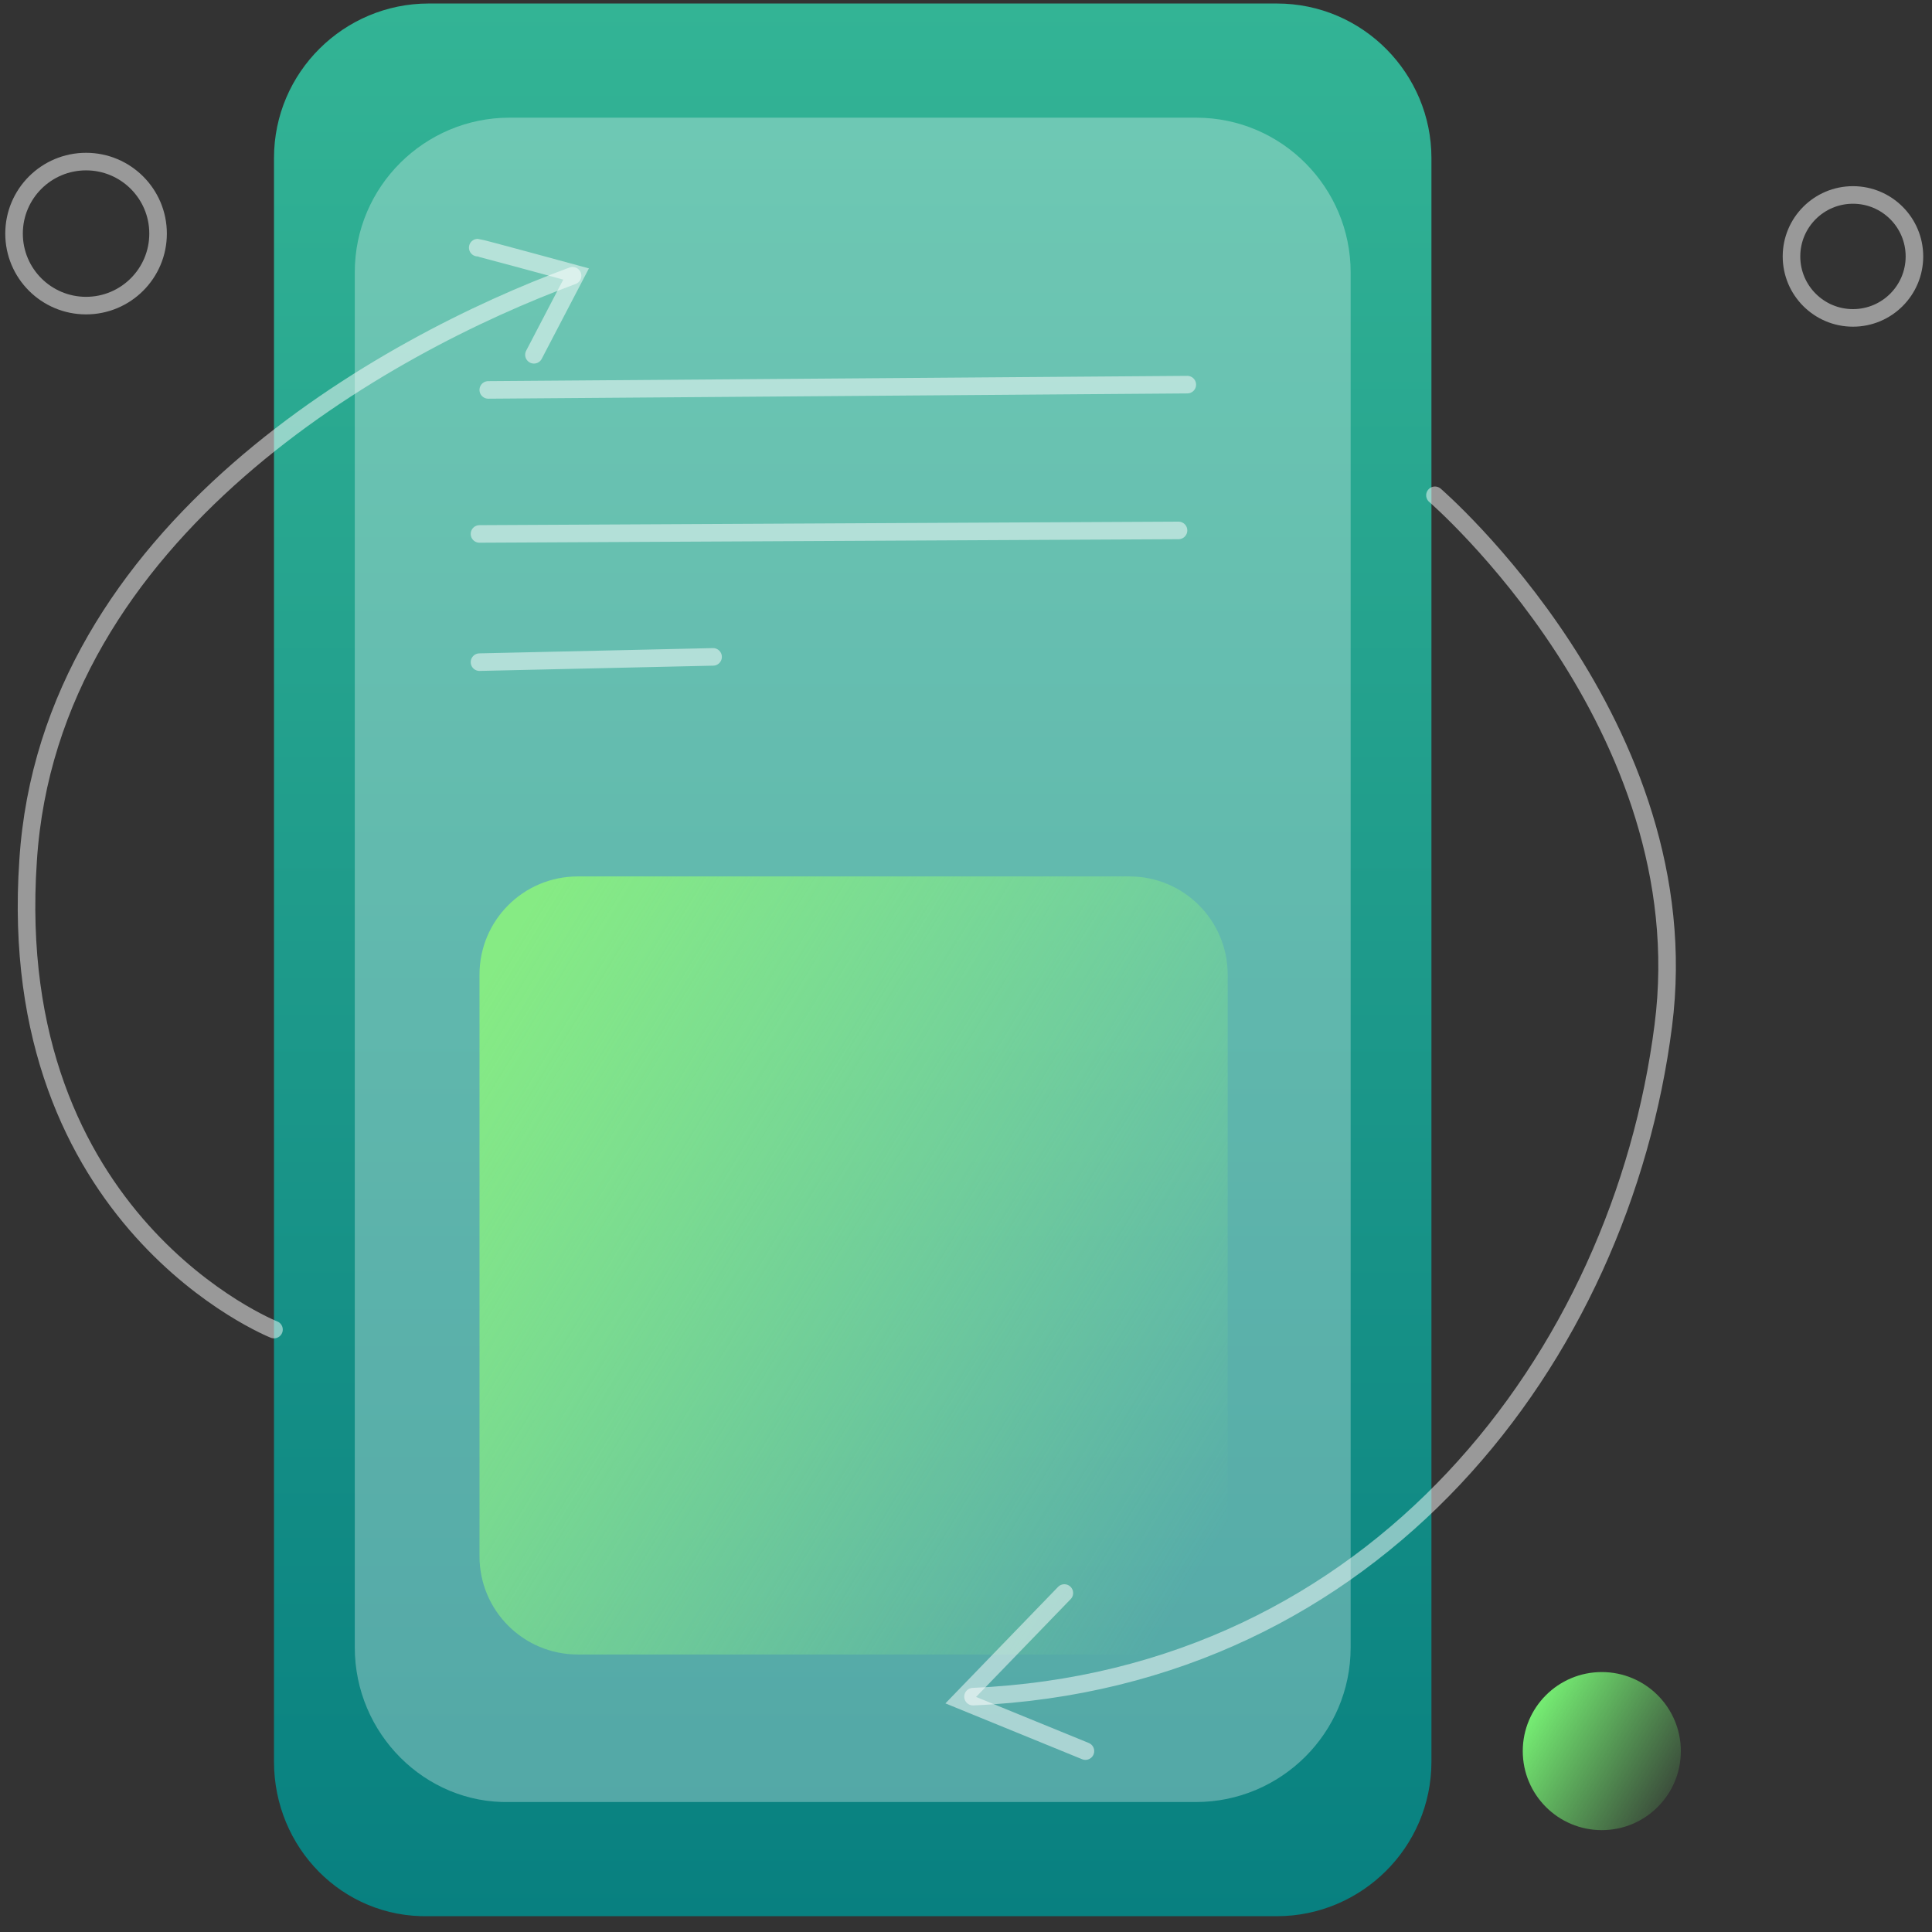 <svg width="110" height="110" viewBox="0 0 110 110" fill="none" xmlns="http://www.w3.org/2000/svg">
<rect x="0" y="0" width="110" height="110" fill="#333333" stroke="none"/>
<path d="M15.6 100.3V9C15.6 4.1 19.6 0.2 24.4 0.2H72.7C77.6 0.2 81.5 4.2 81.5 9V100.3C81.5 105.2 77.5 109.1 72.7 109.1H24.4C19.5 109.2 15.6 105.2 15.6 100.3Z" fill="url(#paint0_linear_362_416)"/>
<path d="M20.2 93.8V15.5C20.2 10.6 24.2 6.7 29 6.7H68.1C73 6.7 76.9 10.7 76.9 15.5V93.8C76.9 98.7 72.9 102.6 68.1 102.6H29C24.2 102.7 20.2 98.7 20.2 93.8Z" fill="white" fill-opacity="0.3"/>
<path d="M27.3 88.6V55.5C27.3 52.4 29.8 49.9 32.9 49.9H64.3C67.4 49.9 69.9 52.4 69.9 55.5V88.6C69.9 91.7 67.4 94.2 64.3 94.2H32.9C29.8 94.2 27.3 91.7 27.3 88.6Z" fill="url(#paint1_linear_362_416)"/>
<path d="M27.8 22.2L67.6 21.9" stroke="white" stroke-opacity="0.5" stroke-miterlimit="10" stroke-linecap="round"/>
<path d="M27.3 30.4L67.1 30.2" stroke="white" stroke-opacity="0.5" stroke-miterlimit="10" stroke-linecap="round"/>
<path d="M27.3 37.7L40.6 37.4" stroke="white" stroke-opacity="0.5" stroke-miterlimit="10" stroke-linecap="round"/>
<path d="M15.6 75.7C15.6 75.7 0.2 69.6 1.6 49C2.8 30.2 22 19.6 32.6 15.7" stroke="white" stroke-opacity="0.5" stroke-miterlimit="10" stroke-linecap="round"/>
<path d="M27.2 14.1C27.3 14.1 32.8 15.6 32.8 15.6L30.4 20.2" stroke="white" stroke-opacity="0.5" stroke-miterlimit="10" stroke-linecap="round"/>
<path d="M81.7 28.2C81.7 28.2 96.9 41.3 94.7 58.4C92.3 77.2 78.4 95.6 55.4 96.6" stroke="white" stroke-opacity="0.5" stroke-miterlimit="10" stroke-linecap="round"/>
<path d="M60.6 90.7L54.7 96.8L61.8 99.7" stroke="white" stroke-opacity="0.5" stroke-miterlimit="10" stroke-linecap="round"/>
<path d="M91.2 104.2C93.685 104.2 95.7 102.185 95.7 99.7C95.7 97.215 93.685 95.2 91.2 95.2C88.715 95.2 86.7 97.215 86.7 99.7C86.7 102.185 88.715 104.2 91.2 104.2Z" fill="url(#paint2_linear_362_416)"/>
<path d="M4.9 17.4C7.164 17.4 9 15.565 9 13.3C9 11.036 7.164 9.2 4.9 9.2C2.636 9.2 0.8 11.036 0.8 13.3C0.8 15.565 2.636 17.4 4.9 17.4Z" stroke="white" stroke-opacity="0.5" stroke-miterlimit="10" stroke-linecap="round"/>
<path d="M105.5 18.1C107.433 18.1 109 16.533 109 14.6C109 12.667 107.433 11.1 105.5 11.1C103.567 11.1 102 12.667 102 14.6C102 16.533 103.567 18.1 105.5 18.1Z" stroke="white" stroke-opacity="0.5" stroke-miterlimit="10" stroke-linecap="round"/>
<defs>
<linearGradient id="paint0_linear_362_416" x1="48.56" y1="0.2" x2="48.56" y2="109.102" gradientUnits="userSpaceOnUse">
<stop stop-color="#33B495"/>
<stop offset="1" stop-color="#088080"/>
</linearGradient>
<linearGradient id="paint1_linear_362_416" x1="28.759" y1="53.932" x2="74.749" y2="81.965" gradientUnits="userSpaceOnUse">
<stop stop-color="#86EB84"/>
<stop offset="0.97" stop-color="#8AEF89" stop-opacity="0"/>
</linearGradient>
<linearGradient id="paint2_linear_362_416" x1="86.7" y1="96.477" x2="96.756" y2="102.411" gradientUnits="userSpaceOnUse">
<stop stop-color="#7DFF7A"/>
<stop offset="1" stop-color="#73FB72" stop-opacity="0"/>
</linearGradient>
</defs>
</svg>
